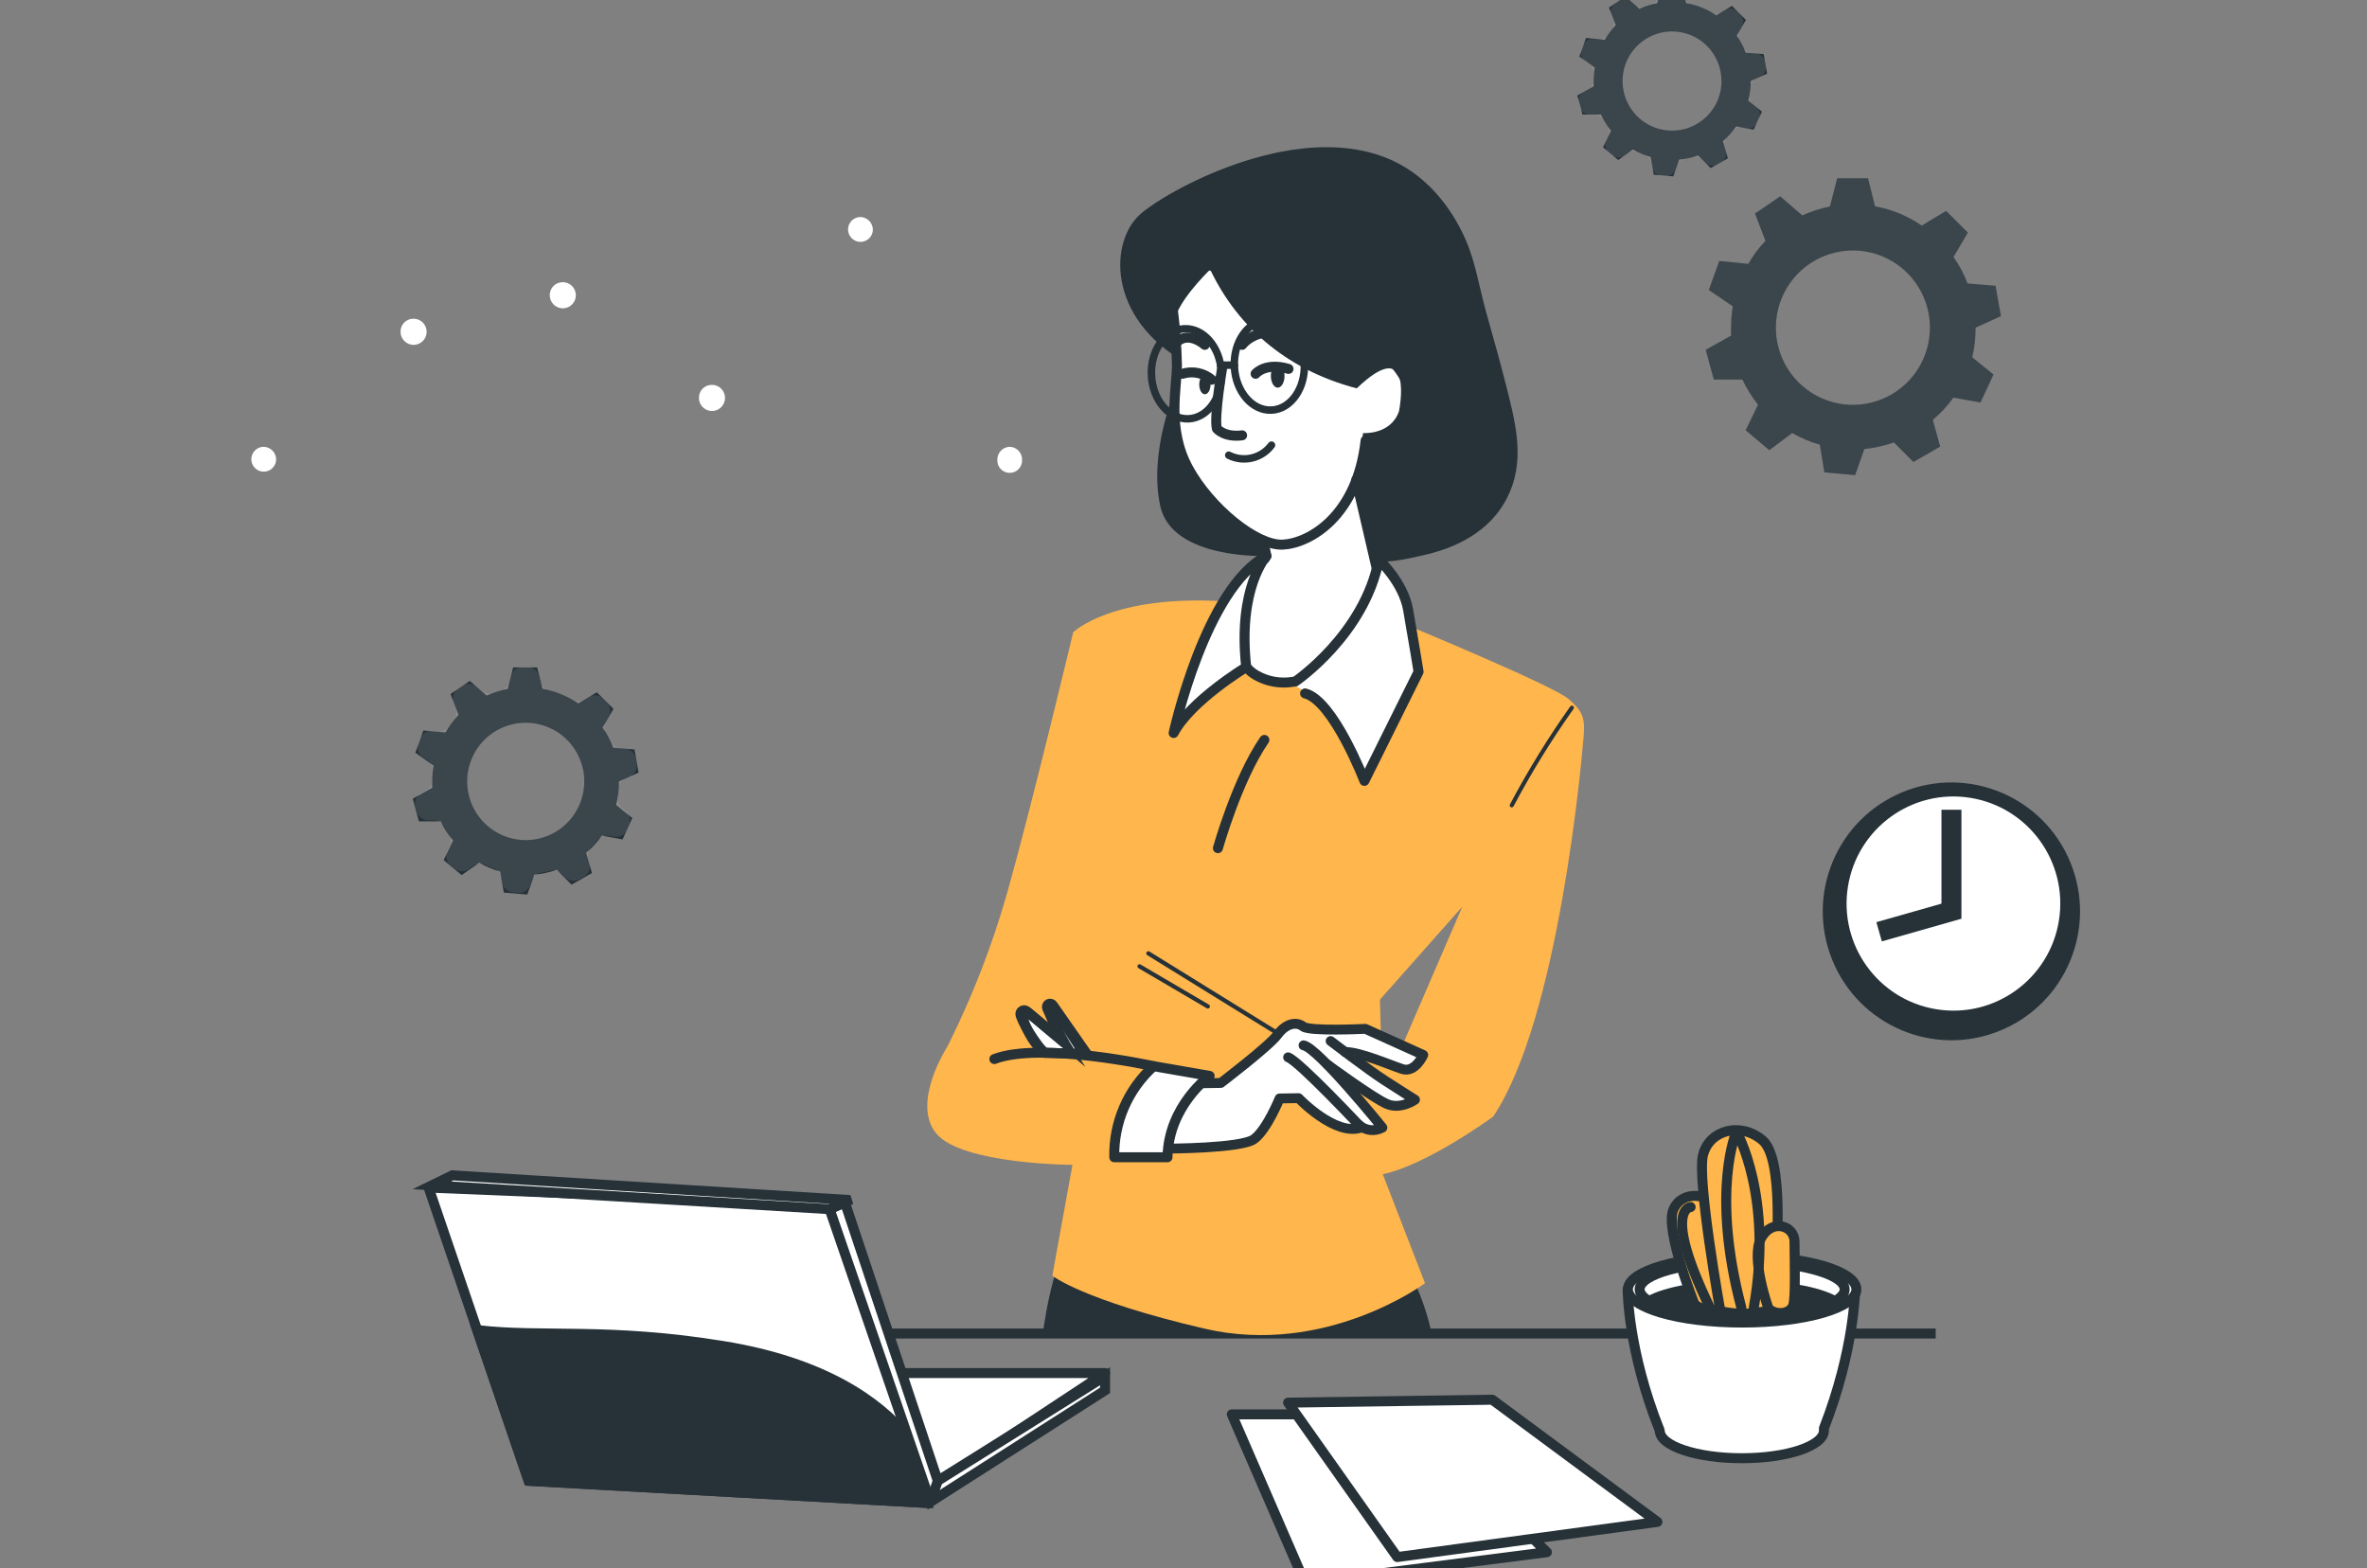<svg width="237" height="157" viewBox="0 0 237 157" fill="none" xmlns="http://www.w3.org/2000/svg">
<rect x="0" y="0" width="237" height="157" fill="#808080" stroke="none"/>
<g clip-path="url(#clip0_415_69439)">
<path d="M27.649 46.022C27.64 46.266 27.56 46.502 27.419 46.7C27.277 46.899 27.081 47.052 26.854 47.139C26.627 47.227 26.379 47.245 26.141 47.193C25.903 47.141 25.686 47.019 25.517 46.844C25.347 46.669 25.233 46.448 25.188 46.208C25.143 45.968 25.169 45.721 25.264 45.496C25.358 45.271 25.516 45.079 25.719 44.944C25.921 44.808 26.159 44.736 26.402 44.734C26.737 44.742 27.056 44.882 27.289 45.123C27.522 45.363 27.651 45.687 27.649 46.022Z" fill="white"/>
<path d="M41.348 31.914C41.608 31.901 41.867 31.967 42.089 32.102C42.312 32.238 42.489 32.438 42.598 32.675C42.706 32.913 42.742 33.177 42.699 33.435C42.656 33.693 42.537 33.932 42.357 34.121C42.177 34.31 41.945 34.441 41.69 34.497C41.436 34.553 41.17 34.531 40.928 34.434C40.686 34.337 40.478 34.17 40.332 33.954C40.185 33.738 40.107 33.483 40.106 33.221C40.102 33.054 40.13 32.887 40.191 32.73C40.251 32.574 40.341 32.431 40.456 32.309C40.571 32.188 40.71 32.09 40.863 32.022C41.016 31.954 41.181 31.918 41.348 31.914Z" fill="white"/>
<path d="M56.284 28.256C56.544 28.242 56.803 28.307 57.026 28.442C57.25 28.577 57.428 28.776 57.537 29.014C57.646 29.251 57.682 29.516 57.64 29.774C57.597 30.032 57.479 30.271 57.299 30.461C57.12 30.651 56.888 30.782 56.633 30.838C56.378 30.895 56.112 30.873 55.87 30.776C55.627 30.68 55.419 30.512 55.273 30.296C55.126 30.08 55.047 29.825 55.047 29.563C55.039 29.226 55.165 28.899 55.396 28.654C55.628 28.409 55.947 28.266 56.284 28.256Z" fill="white"/>
<path d="M71.224 38.535C71.485 38.522 71.743 38.588 71.966 38.724C72.188 38.859 72.365 39.059 72.474 39.296C72.583 39.534 72.618 39.798 72.575 40.056C72.532 40.314 72.413 40.553 72.233 40.742C72.053 40.931 71.821 41.062 71.567 41.118C71.312 41.174 71.046 41.152 70.804 41.055C70.562 40.958 70.354 40.791 70.208 40.575C70.061 40.359 69.983 40.103 69.983 39.842C69.978 39.675 70.007 39.508 70.067 39.351C70.127 39.195 70.217 39.052 70.332 38.93C70.448 38.809 70.586 38.711 70.739 38.643C70.892 38.575 71.057 38.539 71.224 38.535Z" fill="white"/>
<path d="M87.396 23.036C87.384 23.279 87.301 23.513 87.157 23.709C87.013 23.905 86.815 24.054 86.588 24.139C86.36 24.223 86.113 24.239 85.876 24.184C85.64 24.129 85.424 24.006 85.257 23.83C85.09 23.654 84.978 23.432 84.935 23.193C84.892 22.953 84.92 22.706 85.015 22.483C85.111 22.259 85.27 22.069 85.472 21.934C85.675 21.8 85.912 21.729 86.155 21.729C86.493 21.738 86.813 21.88 87.045 22.125C87.278 22.37 87.404 22.698 87.396 23.036Z" fill="white"/>
<path d="M102.337 46.022C102.348 46.192 102.323 46.362 102.266 46.522C102.209 46.682 102.119 46.828 102.003 46.952C101.887 47.076 101.747 47.174 101.591 47.242C101.435 47.309 101.268 47.344 101.098 47.344C100.928 47.344 100.761 47.309 100.605 47.242C100.449 47.174 100.309 47.076 100.193 46.952C100.077 46.828 99.987 46.682 99.93 46.522C99.873 46.362 99.849 46.192 99.859 46.022C99.858 45.691 99.984 45.372 100.211 45.132C100.439 44.892 100.751 44.749 101.081 44.734C101.248 44.736 101.413 44.771 101.566 44.837C101.72 44.903 101.859 44.998 101.975 45.118C102.092 45.237 102.184 45.379 102.246 45.534C102.308 45.689 102.339 45.855 102.337 46.022Z" fill="white"/>
<path d="M175.3 8.113L176.933 7.374L176.59 5.415L174.792 5.273C174.564 4.671 174.263 4.098 173.897 3.569L174.816 1.997L173.414 0.591L171.845 1.531C170.937 0.918 169.912 0.501 168.834 0.307L168.38 -1.5H166.391L165.926 0.317C165.315 0.435 164.72 0.624 164.152 0.88L162.725 -0.349L161.102 0.758L161.777 2.516C161.352 2.96 160.981 3.453 160.672 3.985L158.805 3.799L158.136 5.665L159.68 6.771C159.604 7.206 159.566 7.647 159.568 8.089C159.558 8.273 159.558 8.458 159.568 8.642L157.935 9.563L158.453 11.473H160.296C160.558 12.054 160.897 12.597 161.303 13.089L160.506 14.749L162.031 16.022L163.497 14.969C164.057 15.292 164.655 15.546 165.276 15.723L165.584 17.491L167.539 17.658L168.135 15.978C168.782 15.92 169.419 15.781 170.032 15.567L171.278 16.83L173.003 15.851L172.514 14.132C173.015 13.7 173.46 13.206 173.839 12.662L175.584 12.981L176.419 11.179L175.051 10.072C175.216 9.432 175.3 8.774 175.3 8.113ZM172.368 8.113C172.368 9.095 172.077 10.055 171.533 10.872C170.988 11.688 170.214 12.325 169.308 12.701C168.403 13.077 167.406 13.175 166.445 12.983C165.484 12.792 164.601 12.319 163.908 11.624C163.215 10.93 162.743 10.045 162.551 9.082C162.36 8.119 162.458 7.12 162.833 6.213C163.209 5.305 163.844 4.53 164.659 3.984C165.474 3.439 166.432 3.147 167.412 3.147C168.721 3.146 169.977 3.665 170.904 4.591C171.831 5.516 172.354 6.772 172.358 8.084L172.368 8.113Z" fill="#263238"/>
<path opacity="0.1" d="M175.857 7.859L176.219 7.692C176.421 7.603 176.587 7.448 176.69 7.253C176.793 7.057 176.827 6.832 176.786 6.615L176.713 6.174C176.677 5.956 176.568 5.757 176.405 5.608C176.242 5.46 176.033 5.371 175.813 5.356L175.378 5.322C175.206 5.309 175.04 5.251 174.897 5.153C174.755 5.055 174.641 4.92 174.567 4.764C174.45 4.514 174.323 4.274 174.186 4.039C174.1 3.89 174.055 3.721 174.055 3.549C174.055 3.377 174.1 3.209 174.186 3.06L174.411 2.678C174.52 2.487 174.564 2.265 174.536 2.046C174.507 1.828 174.409 1.625 174.254 1.468L173.941 1.155C173.786 0.996 173.581 0.895 173.361 0.868C173.141 0.842 172.918 0.891 172.729 1.008L172.343 1.238C172.195 1.324 172.026 1.369 171.855 1.369C171.683 1.369 171.514 1.324 171.366 1.238C170.742 0.878 170.073 0.605 169.377 0.425C169.206 0.381 169.05 0.291 168.926 0.165C168.802 0.039 168.715 -0.118 168.673 -0.29L168.56 -0.745C168.509 -0.965 168.384 -1.159 168.205 -1.297C168.027 -1.434 167.808 -1.506 167.583 -1.5H167.143C166.919 -1.506 166.7 -1.435 166.522 -1.298C166.344 -1.162 166.218 -0.969 166.166 -0.75L166.044 -0.261C166.001 -0.092 165.915 0.061 165.794 0.185C165.673 0.309 165.521 0.399 165.354 0.445C165.11 0.513 164.866 0.587 164.636 0.675C164.472 0.735 164.294 0.75 164.123 0.718C163.951 0.686 163.79 0.609 163.658 0.494L163.267 0.156C163.103 0.011 162.896 -0.074 162.678 -0.086C162.46 -0.099 162.244 -0.038 162.065 0.087L161.718 0.322C161.531 0.447 161.392 0.632 161.326 0.847C161.259 1.062 161.268 1.293 161.352 1.502L161.528 1.963C161.592 2.125 161.611 2.301 161.585 2.473C161.558 2.645 161.486 2.807 161.376 2.942C161.22 3.129 161.073 3.323 160.936 3.525C160.837 3.671 160.7 3.787 160.54 3.861C160.38 3.935 160.203 3.964 160.027 3.946L159.538 3.902C159.318 3.877 159.096 3.928 158.909 4.047C158.722 4.165 158.58 4.344 158.507 4.553L158.351 4.984C158.275 5.188 158.269 5.411 158.333 5.618C158.398 5.826 158.53 6.006 158.708 6.13L159.157 6.448C159.299 6.548 159.411 6.684 159.483 6.841C159.555 6.998 159.585 7.172 159.568 7.345C159.54 7.6 159.527 7.857 159.529 8.113C159.523 8.282 159.475 8.446 159.39 8.592C159.304 8.737 159.184 8.859 159.04 8.946L158.581 9.201C158.382 9.305 158.225 9.474 158.136 9.68C158.047 9.885 158.032 10.116 158.092 10.332L158.204 10.758C158.26 10.973 158.387 11.164 158.564 11.297C158.742 11.431 158.96 11.499 159.182 11.492H159.67C159.843 11.491 160.014 11.536 160.164 11.621C160.314 11.708 160.439 11.832 160.526 11.982C160.658 12.217 160.799 12.443 160.951 12.663C161.048 12.805 161.106 12.971 161.119 13.143C161.132 13.315 161.099 13.487 161.024 13.642L160.824 14.059C160.725 14.258 160.697 14.484 160.744 14.701C160.791 14.919 160.911 15.113 161.083 15.254L161.42 15.538C161.588 15.682 161.8 15.765 162.021 15.773C162.242 15.781 162.459 15.713 162.637 15.582L162.984 15.337C163.124 15.236 163.289 15.175 163.46 15.158C163.632 15.142 163.805 15.171 163.962 15.244C164.209 15.361 164.463 15.469 164.724 15.567C164.884 15.627 165.026 15.729 165.135 15.861C165.244 15.993 165.316 16.152 165.345 16.321L165.418 16.747C165.454 16.965 165.562 17.165 165.725 17.313C165.889 17.461 166.097 17.55 166.317 17.565L166.767 17.604C166.986 17.625 167.205 17.57 167.39 17.451C167.574 17.331 167.713 17.152 167.783 16.943L167.92 16.561C167.978 16.396 168.079 16.25 168.212 16.137C168.345 16.024 168.506 15.949 168.678 15.919C168.954 15.876 169.229 15.817 169.499 15.743C169.666 15.699 169.841 15.699 170.008 15.745C170.174 15.79 170.326 15.88 170.447 16.003L170.735 16.297C170.888 16.454 171.089 16.556 171.306 16.585C171.523 16.614 171.744 16.57 171.933 16.458L172.319 16.238C172.517 16.134 172.674 15.965 172.763 15.759C172.852 15.553 172.868 15.323 172.808 15.107L172.7 14.725C172.649 14.554 172.645 14.373 172.689 14.2C172.733 14.028 172.823 13.87 172.949 13.745C173.15 13.544 173.345 13.334 173.526 13.114C173.638 12.98 173.783 12.878 173.948 12.82C174.112 12.761 174.288 12.748 174.46 12.78L174.851 12.854C175.067 12.897 175.292 12.865 175.488 12.763C175.684 12.662 175.84 12.497 175.931 12.296L176.116 11.894C176.213 11.693 176.238 11.465 176.187 11.248C176.136 11.03 176.013 10.837 175.838 10.699L175.545 10.459C175.41 10.353 175.305 10.212 175.242 10.052C175.178 9.892 175.158 9.719 175.183 9.548C175.231 9.257 175.262 8.962 175.276 8.667C175.292 8.492 175.354 8.325 175.456 8.183C175.559 8.041 175.697 7.929 175.857 7.859ZM172.348 8.113C172.348 9.096 172.058 10.056 171.513 10.872C170.968 11.689 170.194 12.325 169.289 12.701C168.383 13.077 167.387 13.175 166.426 12.984C165.464 12.792 164.581 12.319 163.888 11.625C163.195 10.93 162.723 10.046 162.532 9.082C162.341 8.119 162.439 7.121 162.814 6.213C163.189 5.306 163.824 4.53 164.639 3.985C165.454 3.439 166.412 3.148 167.392 3.148C168.701 3.146 169.957 3.666 170.884 4.591C171.812 5.516 172.335 6.773 172.338 8.084L172.348 8.113Z" fill="white"/>
<path d="M197.806 32.806L200.348 31.655L199.805 28.609L197.005 28.383C196.652 27.443 196.179 26.552 195.597 25.734L197.039 23.285L194.859 21.116L192.416 22.585C191.013 21.616 189.42 20.959 187.743 20.656L187.04 17.85H183.951L183.227 20.675C182.274 20.866 181.346 21.165 180.461 21.567L178.247 19.657L175.72 21.38L176.771 24.113C176.103 24.806 175.525 25.581 175.051 26.42L172.143 26.126L171.097 29.035L173.502 30.67C173.383 31.353 173.326 32.044 173.331 32.737C173.311 33.022 173.311 33.309 173.331 33.594L170.789 35.024L171.596 38.001H174.464C174.881 38.898 175.405 39.742 176.023 40.514L174.787 43.08L177.157 45.073L179.445 43.354C180.315 43.858 181.244 44.251 182.211 44.524L182.67 47.296L185.749 47.57L186.673 44.955C187.681 44.855 188.674 44.634 189.63 44.299L191.585 46.258L194.263 44.71L193.525 42.041C194.304 41.387 194.997 40.637 195.587 39.808L198.3 40.298L199.605 37.497L197.474 35.773C197.703 34.801 197.815 33.804 197.806 32.806ZM193.237 32.806C193.237 34.334 192.784 35.828 191.937 37.099C191.09 38.37 189.885 39.36 188.476 39.945C187.067 40.53 185.516 40.683 184.02 40.385C182.524 40.087 181.15 39.35 180.071 38.27C178.993 37.189 178.258 35.812 177.96 34.313C177.663 32.814 177.816 31.26 178.399 29.848C178.983 28.436 179.971 27.229 181.24 26.38C182.508 25.531 183.999 25.078 185.524 25.078C187.561 25.078 189.516 25.885 190.961 27.324C192.406 28.762 193.224 30.715 193.237 32.757V32.806Z" fill="#263238"/>
<path opacity="0.1" d="M197.806 32.806L200.348 31.655L199.805 28.609L197.005 28.383C196.652 27.443 196.179 26.552 195.597 25.734L197.039 23.285L194.859 21.116L192.416 22.585C191.013 21.616 189.42 20.959 187.743 20.656L187.04 17.85H183.951L183.227 20.675C182.274 20.866 181.346 21.165 180.461 21.567L178.247 19.657L175.72 21.38L176.771 24.113C176.103 24.806 175.525 25.581 175.051 26.42L172.143 26.126L171.097 29.035L173.502 30.67C173.383 31.353 173.326 32.044 173.331 32.737C173.311 33.022 173.311 33.309 173.331 33.594L170.789 35.024L171.596 38.001H174.464C174.881 38.898 175.405 39.742 176.023 40.514L174.787 43.08L177.157 45.073L179.445 43.354C180.315 43.858 181.244 44.251 182.211 44.524L182.67 47.296L185.749 47.57L186.673 44.955C187.681 44.855 188.674 44.634 189.63 44.299L191.585 46.258L194.263 44.71L193.525 42.041C194.304 41.387 194.997 40.637 195.587 39.808L198.3 40.298L199.605 37.497L197.474 35.773C197.703 34.801 197.815 33.804 197.806 32.806ZM193.237 32.806C193.237 34.334 192.784 35.828 191.937 37.099C191.09 38.37 189.885 39.36 188.476 39.945C187.067 40.53 185.516 40.683 184.02 40.385C182.524 40.087 181.15 39.35 180.071 38.27C178.993 37.189 178.258 35.812 177.96 34.313C177.663 32.814 177.816 31.26 178.399 29.848C178.983 28.436 179.971 27.229 181.24 26.38C182.508 25.531 183.999 25.078 185.524 25.078C187.561 25.078 189.516 25.885 190.961 27.324C192.406 28.762 193.224 30.715 193.237 32.757V32.806Z" fill="white"/>
<path d="M61.982 78.236L63.937 77.354L63.532 75.033L61.396 74.861C61.127 74.146 60.771 73.467 60.335 72.839L61.425 70.973L59.758 69.308L57.901 70.425C56.823 69.693 55.605 69.192 54.324 68.956L53.786 66.82H51.386L50.834 68.97C50.109 69.113 49.402 69.338 48.728 69.641L47.037 68.172L45.111 69.484L45.913 71.57C45.405 72.102 44.965 72.694 44.603 73.334L42.389 73.138L41.587 75.356L43.41 76.659C43.322 77.175 43.279 77.697 43.283 78.221C43.269 78.439 43.269 78.659 43.283 78.877L41.328 79.964L41.944 82.237H44.129C44.455 82.926 44.871 83.57 45.365 84.151L44.422 86.11L46.23 87.618L47.975 86.375C48.638 86.757 49.345 87.057 50.081 87.266L50.448 89.367L52.794 89.563L53.503 87.57C54.271 87.5 55.028 87.335 55.756 87.08L57.222 88.573L59.27 87.408L58.693 85.38C59.288 84.877 59.817 84.299 60.267 83.662L62.334 84.044L63.312 81.903L61.689 80.591C61.884 79.821 61.982 79.03 61.982 78.236ZM58.498 78.236C58.498 79.398 58.154 80.534 57.509 81.5C56.865 82.467 55.949 83.22 54.877 83.665C53.805 84.11 52.626 84.226 51.489 83.999C50.351 83.772 49.306 83.213 48.486 82.391C47.666 81.569 47.107 80.522 46.881 79.382C46.654 78.242 46.77 77.061 47.214 75.987C47.658 74.913 48.41 73.995 49.374 73.349C50.339 72.704 51.473 72.359 52.633 72.359C54.184 72.359 55.672 72.975 56.771 74.072C57.87 75.168 58.491 76.657 58.498 78.211V78.236Z" fill="#263238"/>
<path opacity="0.1" d="M62.632 77.927L63.062 77.731C63.3 77.623 63.496 77.439 63.618 77.208C63.74 76.976 63.782 76.711 63.737 76.453L63.644 75.934C63.602 75.675 63.474 75.437 63.281 75.259C63.087 75.082 62.84 74.974 62.578 74.955L62.09 74.91C61.883 74.899 61.684 74.831 61.512 74.716C61.34 74.601 61.202 74.441 61.112 74.254C60.98 73.958 60.83 73.67 60.663 73.392C60.558 73.213 60.503 73.01 60.503 72.802C60.503 72.595 60.558 72.391 60.663 72.212L60.931 71.757C61.063 71.531 61.115 71.269 61.082 71.01C61.048 70.751 60.93 70.511 60.746 70.327L60.374 69.955C60.189 69.768 59.947 69.65 59.686 69.618C59.426 69.586 59.162 69.642 58.937 69.778L58.483 70.052C58.304 70.157 58.101 70.212 57.894 70.212C57.687 70.212 57.484 70.157 57.305 70.052C56.567 69.619 55.772 69.29 54.944 69.073C54.742 69.019 54.558 68.911 54.412 68.761C54.266 68.612 54.163 68.425 54.114 68.221L53.977 67.682C53.913 67.427 53.765 67.201 53.558 67.04C53.351 66.878 53.096 66.791 52.833 66.791H52.31C52.049 66.791 51.794 66.878 51.587 67.039C51.38 67.199 51.233 67.424 51.167 67.677L51.02 68.25C50.971 68.45 50.87 68.633 50.726 68.781C50.583 68.928 50.402 69.034 50.204 69.088C49.915 69.166 49.632 69.254 49.349 69.362C49.154 69.431 48.945 69.446 48.742 69.408C48.539 69.369 48.351 69.277 48.195 69.142L47.706 68.745C47.51 68.576 47.263 68.476 47.004 68.461C46.746 68.446 46.489 68.516 46.274 68.662L45.869 68.941C45.648 69.09 45.485 69.31 45.405 69.564C45.325 69.819 45.334 70.093 45.429 70.341L45.639 70.885C45.715 71.076 45.739 71.284 45.707 71.488C45.675 71.691 45.589 71.882 45.458 72.041C45.277 72.266 45.101 72.496 44.94 72.736C44.82 72.907 44.657 73.043 44.467 73.129C44.277 73.215 44.067 73.249 43.86 73.226L43.288 73.167C43.027 73.141 42.764 73.202 42.542 73.343C42.32 73.483 42.151 73.693 42.061 73.941L41.876 74.431C41.789 74.673 41.783 74.937 41.86 75.183C41.937 75.429 42.092 75.643 42.301 75.792L42.834 76.174C43.001 76.291 43.135 76.451 43.221 76.637C43.307 76.822 43.342 77.028 43.322 77.232C43.292 77.536 43.279 77.842 43.283 78.147C43.275 78.347 43.216 78.542 43.113 78.713C43.01 78.884 42.865 79.027 42.692 79.127L42.149 79.431C41.92 79.56 41.74 79.762 41.639 80.005C41.537 80.248 41.519 80.518 41.587 80.772L41.724 81.262C41.793 81.512 41.941 81.733 42.147 81.89C42.352 82.048 42.604 82.133 42.863 82.134H43.43C43.637 82.132 43.84 82.186 44.019 82.29C44.198 82.395 44.346 82.545 44.447 82.726C44.596 83.002 44.759 83.27 44.935 83.529C45.053 83.698 45.123 83.895 45.139 84.1C45.154 84.305 45.114 84.511 45.023 84.695L44.789 85.185C44.674 85.422 44.643 85.691 44.699 85.948C44.754 86.205 44.894 86.436 45.096 86.605L45.497 86.938C45.7 87.111 45.955 87.21 46.221 87.22C46.487 87.23 46.749 87.15 46.963 86.992L47.374 86.698C47.543 86.576 47.741 86.502 47.948 86.482C48.155 86.462 48.363 86.498 48.552 86.585C48.846 86.731 49.148 86.861 49.456 86.972C49.647 87.043 49.816 87.163 49.946 87.32C50.076 87.478 50.161 87.667 50.194 87.868L50.282 88.358C50.325 88.617 50.453 88.854 50.646 89.032C50.839 89.209 51.086 89.317 51.347 89.338L51.88 89.386C52.139 89.407 52.398 89.341 52.616 89.2C52.834 89.058 53 88.848 53.087 88.603L53.249 88.147C53.317 87.952 53.437 87.778 53.595 87.644C53.753 87.509 53.944 87.419 54.148 87.383C54.477 87.333 54.804 87.262 55.125 87.173C55.323 87.122 55.53 87.125 55.727 87.18C55.923 87.235 56.102 87.34 56.245 87.486L56.587 87.834C56.77 88.018 57.008 88.137 57.265 88.172C57.523 88.206 57.784 88.155 58.009 88.025L58.468 87.766C58.696 87.635 58.874 87.433 58.975 87.19C59.075 86.947 59.091 86.677 59.02 86.424L58.898 85.968C58.84 85.77 58.837 85.56 58.889 85.36C58.94 85.16 59.045 84.977 59.192 84.832C59.432 84.593 59.661 84.341 59.876 84.078C60.009 83.92 60.182 83.8 60.377 83.731C60.572 83.662 60.782 83.647 60.985 83.686L61.474 83.769C61.73 83.817 61.995 83.778 62.227 83.658C62.459 83.538 62.644 83.345 62.754 83.108L62.974 82.619C63.086 82.379 63.114 82.109 63.054 81.852C62.995 81.595 62.852 81.365 62.647 81.198L62.295 80.914C62.135 80.788 62.011 80.623 61.936 80.433C61.861 80.244 61.836 80.039 61.865 79.837C61.924 79.49 61.962 79.14 61.977 78.789C62.009 78.603 62.085 78.428 62.199 78.278C62.313 78.127 62.462 78.007 62.632 77.927ZM58.473 78.236C58.473 79.398 58.129 80.534 57.485 81.501C56.84 82.467 55.924 83.22 54.853 83.665C53.781 84.11 52.602 84.226 51.464 83.999C50.327 83.773 49.282 83.213 48.461 82.391C47.641 81.569 47.083 80.522 46.856 79.382C46.63 78.242 46.746 77.061 47.19 75.987C47.634 74.913 48.386 73.995 49.35 73.35C50.315 72.704 51.448 72.359 52.608 72.359C54.16 72.359 55.648 72.975 56.747 74.072C57.846 75.168 58.467 76.657 58.473 78.211V78.236Z" fill="white"/>
<path d="M200.236 103.2C206.825 100.516 209.996 92.989 207.317 86.387C204.639 79.784 197.127 76.608 190.538 79.291C183.949 81.975 180.779 89.502 183.457 96.105C186.135 102.707 193.647 105.883 200.236 103.2Z" fill="#263238"/>
<path d="M206.647 92.255C207.633 86.136 203.483 80.375 197.377 79.386C191.271 78.397 185.522 82.556 184.535 88.674C183.548 94.792 187.698 100.554 193.804 101.542C199.91 102.531 205.66 98.373 206.647 92.255Z" fill="white" stroke="#263238" stroke-width="1.003" stroke-miterlimit="10"/>
<path d="M188.149 93.29L195.392 91.228V81.076" stroke="#263238" stroke-width="2" stroke-miterlimit="10"/>
<path d="M57.359 133.514H193.814" stroke="#263238" stroke-miterlimit="10"/>
<path d="M123.333 141.605L130.669 158.501L154.886 155.406L140.83 141.605H123.333Z" fill="white" stroke="#263238" stroke-linecap="round" stroke-linejoin="round"/>
<path d="M149.417 140.141L165.951 152.374L139.901 155.895L128.973 140.434L149.417 140.141Z" fill="white" stroke="#263238" stroke-linecap="round" stroke-linejoin="round"/>
<path d="M55.453 147.722L66.537 137.473H110.646L93.247 148.956L55.453 147.722Z" fill="white" stroke="#263238" stroke-linecap="round" stroke-linejoin="round"/>
<path d="M92.797 150.474L52.926 148.261L47.78 133.173L42.912 118.902L84.137 120.582L90.867 143.819L92.797 150.474Z" fill="white" stroke="#263238" stroke-linecap="round" stroke-linejoin="round"/>
<path d="M92.797 150.473L52.926 148.26L47.78 133.172C54.339 133.926 60.946 132.903 72.392 134.763C82.416 136.384 87.895 140.258 90.867 143.818L92.797 150.473Z" fill="#263238" stroke="#263238" stroke-miterlimit="10"/>
<path d="M110.646 137.789V139.2L93.154 150.375L83.066 121.061L84.591 120.375L93.897 148.259L110.646 137.789Z" fill="white" stroke="#263238" stroke-miterlimit="10"/>
<path d="M84.821 120.273L83.066 121.062L43.244 118.677L45.292 117.678L84.777 120.131L84.821 120.273Z" fill="white" stroke="#263238" stroke-miterlimit="10"/>
<path d="M84.821 120.273L84.777 120.131L84.708 119.876L45.307 117.428H45.243L42.623 118.706L42.677 118.887L83.052 121.301H83.11L84.884 120.503L84.821 120.273ZM83.017 120.812L44.188 118.49L45.365 117.927L84.117 120.332L83.017 120.812Z" fill="#263238"/>
<path d="M93.897 148.26L93.154 150.375" stroke="#263238" stroke-miterlimit="10"/>
<path d="M185.745 129.088H162.97C162.97 129.088 162.97 135.214 166.185 143.231C166.185 144.769 169.866 145.998 174.406 145.998C178.946 145.998 182.622 144.759 182.622 143.231C182.631 143.156 182.631 143.08 182.622 143.006C185.71 135.097 185.745 129.088 185.745 129.088Z" fill="white" stroke="#263238" stroke-linecap="round" stroke-linejoin="round"/>
<path d="M174.435 132.414C180.751 132.414 185.872 130.925 185.872 129.089C185.872 127.252 180.751 125.764 174.435 125.764C168.119 125.764 162.999 127.252 162.999 129.089C162.999 130.925 168.119 132.414 174.435 132.414Z" fill="white" stroke="#263238" stroke-linecap="round" stroke-linejoin="round"/>
<path d="M174.435 126.307C180.105 126.307 184.699 127.555 184.699 129.088C184.699 130.621 180.105 131.87 174.435 131.87C168.766 131.87 164.172 130.626 164.172 129.088C164.172 127.551 168.766 126.307 174.435 126.307Z" fill="white" stroke="#263238" stroke-linecap="round" stroke-linejoin="round"/>
<path d="M165.14 130.262C166.782 131.213 170.32 131.859 174.425 131.859C178.531 131.859 182.079 131.213 183.711 130.262C182.074 129.322 178.526 128.666 174.425 128.666C170.325 128.666 166.782 129.322 165.14 130.262Z" fill="#263238" stroke="#263238" stroke-linecap="round" stroke-linejoin="round"/>
<path d="M169.651 130.528C169.651 130.528 166.674 123.089 167.549 121.101C168.424 119.113 171.263 119.367 172.26 121.351C173.257 123.334 173.727 130.778 173.727 130.778C173.727 130.778 170.765 131.772 169.651 130.528Z" fill="#FFB64C" stroke="#263238" stroke-linecap="round" stroke-linejoin="round"/>
<path d="M172.255 131.272C172.255 131.272 169.9 118.133 170.516 115.645C171.131 113.158 174.235 112.291 176.459 114.152C178.682 116.013 177.837 125.445 177.837 126.806C177.837 128.167 177.715 131.027 177.715 131.027C175.95 131.597 174.064 131.682 172.255 131.272Z" fill="#FFB64C" stroke="#263238" stroke-linecap="round" stroke-linejoin="round"/>
<path d="M177.079 131.028C177.079 131.028 175.242 125.935 176.341 123.951C177.441 121.968 179.679 122.712 179.679 124.324C179.679 125.935 179.806 129.789 179.557 130.651C179.308 131.513 177.949 131.772 177.079 131.028Z" fill="#FFB64C" stroke="#263238" stroke-linecap="round" stroke-linejoin="round"/>
<path d="M174.357 130.925C171.258 119.171 173.868 113.295 173.868 113.295C173.868 113.295 177.578 119.749 175.598 130.925" stroke="#263238" stroke-linecap="round" stroke-linejoin="round"/>
<path d="M169.279 120.852C169.279 120.852 166.43 120.979 171.136 130.778" stroke="#263238" stroke-linecap="round" stroke-linejoin="round"/>
<path d="M138.171 122.862C140.797 126.023 142.597 129.787 143.41 133.817H104.375C104.375 133.817 105.142 126.912 107.537 122.862C109.932 118.813 138.171 122.862 138.171 122.862Z" fill="#263238"/>
<path d="M156.992 69.939C155.365 68.597 141.284 62.76 141.284 62.76C140.532 58.244 138.059 56.041 138.059 56.041C138.059 56.041 129.53 53.558 126.818 55.664C125.194 56.912 123.82 58.455 122.766 60.213C111.315 59.483 107.454 63.308 107.454 63.308C107.454 63.308 103.398 80.311 100.91 89.165C99.395 94.545 97.373 99.767 94.869 104.762C94.869 104.762 91.184 110.433 93.76 113.504C96.335 116.574 107.381 116.628 107.381 116.628L105.367 127.725C105.367 127.725 108.397 130.174 120.582 133.019C132.766 135.864 142.682 128.474 142.682 128.474L138.45 117.559C142.848 116.667 149.5 111.8 149.5 111.8C156.103 102.005 158.38 75.903 158.546 73.964C158.713 72.025 158.615 71.281 156.992 69.939ZM140.375 104.762C140.375 104.762 138.318 103.538 138.259 103.509L138.171 100.081L146.416 90.776L140.375 104.762Z" fill="#FFB64C"/>
<path d="M119.58 108.661C119.58 108.661 117.043 112.246 116.647 114.969C118.441 115.087 120.242 115.023 122.023 114.778C124.79 114.367 126.065 114.675 128.123 109.979L130.029 109.949C130.029 109.949 132.531 113.681 136.309 112.888C136.309 112.888 137.086 113.529 138.42 112.917L134.188 107.53C134.188 107.53 139.799 112.569 141.68 110.131L134.682 105.336C134.682 105.336 138.205 105.943 140.023 106.913C141.842 107.883 142.511 105.635 142.511 105.635L136.705 103.01C136.705 103.01 132.262 103.368 131.202 102.981C130.141 102.594 129.472 102.08 128.69 102.844C127.908 103.608 122.234 108.431 122.234 108.431L119.58 108.661Z" fill="white"/>
<path d="M116.809 114.997C116.809 114.997 124.276 114.997 125.567 114.047C126.857 113.097 128.118 109.978 128.118 109.978L130.024 109.948C130.024 109.948 133.704 113.817 136.304 112.887C136.304 112.887 130.068 106.241 128.973 105.859" stroke="#263238" stroke-width="0.986" stroke-linecap="round" stroke-linejoin="round"/>
<path d="M136.074 112.628C136.388 112.911 136.782 113.09 137.202 113.138C137.622 113.186 138.046 113.102 138.415 112.897C138.415 112.897 131.945 104.895 130.518 104.66" stroke="#263238" stroke-width="0.986" stroke-linecap="round" stroke-linejoin="round"/>
<path d="M120.029 108.461L122.233 108.427C122.233 108.427 127.028 104.784 127.913 103.598C128.797 102.413 129.833 102.271 130.488 102.781C131.143 103.29 136.705 103.006 136.705 103.006L142.506 105.621C142.506 105.621 141.695 107.462 140.395 107.031C139.095 106.6 136.167 105.317 134.677 105.322" stroke="#263238" stroke-width="0.986" stroke-linecap="round" stroke-linejoin="round"/>
<path d="M133.23 104.229C133.23 104.229 136.964 107.084 138.606 108.146C140.248 109.209 141.68 110.105 141.68 110.105C141.68 110.105 140.273 111.109 138.904 110.546C137.536 109.983 132.893 106.564 132.893 106.564" stroke="#263238" stroke-width="0.986" stroke-linecap="round" stroke-linejoin="round"/>
<path d="M116.916 115.865C116.916 115.865 117.356 110.022 121.139 107.721L115.328 106.707C115.328 106.707 111.418 111.08 111.555 115.684L116.916 115.865Z" fill="white"/>
<path d="M124.78 66.771C124.78 66.771 123.929 59.009 126.803 55.645C121.785 60.082 118.532 66.183 117.639 72.829C117.639 72.829 122.497 67.197 124.78 66.771Z" fill="white"/>
<path d="M108.564 105.507L105.416 100.732C105.382 100.682 105.331 100.645 105.273 100.628C105.214 100.612 105.151 100.617 105.096 100.644C105.041 100.67 104.997 100.715 104.972 100.771C104.948 100.827 104.944 100.889 104.962 100.948C105.334 102.155 105.865 103.308 106.54 104.376L102.968 101.384C102.905 101.331 102.827 101.299 102.745 101.295C102.663 101.29 102.581 101.311 102.513 101.356C102.444 101.402 102.392 101.468 102.364 101.545C102.336 101.622 102.333 101.707 102.357 101.785C102.694 102.868 103.383 104.464 104.663 105.414L108.564 105.507Z" fill="white" stroke="#263238" stroke-miterlimit="10"/>
<path d="M138.059 56.037C138.059 56.037 140.39 58.089 140.84 60.444C141.289 62.8 142.037 67.3 142.037 67.3L136.822 77.8C136.822 77.8 133.758 70.268 129.002 68.344C129.017 68.314 137.057 63.466 138.059 56.037Z" fill="white"/>
<path d="M138.059 56.041C138.459 56.605 142.35 55.625 142.873 55.503C145.874 54.788 148.806 53.275 150.482 50.581C152.706 47.011 151.993 43.348 151.04 39.533C150.341 36.737 149.573 33.96 148.791 31.208C148.107 28.759 147.726 26.164 146.69 23.862C145.194 20.547 142.78 17.633 139.452 16.086C130.351 11.874 117.62 18.608 114.326 21.311C111.032 24.014 110.782 31.859 118.763 36.331C126.745 40.801 138.039 55.997 138.059 56.041Z" fill="#263238"/>
<path d="M120.948 26.502C120.948 26.502 117.752 29.102 117.649 30.591C117.547 32.08 118.03 33.681 117.845 36.541C117.659 39.401 117.126 44.553 119.629 47.961C119.629 47.961 121.334 52.011 126.495 54.117L126.803 55.664C126.803 55.664 124.716 60.042 124.614 63.706C124.545 66.291 125.176 68.657 129.467 68.284C135.366 64.783 137.853 56.933 137.853 56.933L135.986 47.888L136.475 43.358C136.475 43.358 139.246 43.573 140.077 41.174C140.077 41.174 141.695 33.294 135.845 38.882C128.548 36.972 123.592 32.393 120.948 26.502Z" fill="white"/>
<path d="M123.03 45.577C123.748 45.94 124.571 46.038 125.354 45.853C126.137 45.669 126.83 45.214 127.311 44.568" stroke="#263238" stroke-width="0.75" stroke-linecap="round" stroke-linejoin="round"/>
<path d="M122.38 36.785C122.38 36.785 121.535 41.736 121.843 42.921C121.843 42.921 122.59 43.818 124.369 43.587" stroke="#263238" stroke-linecap="round" stroke-linejoin="round"/>
<path d="M120.948 26.502C120.948 26.502 118.363 28.951 117.434 31.032C117.665 32.86 117.802 34.699 117.845 36.541C117.845 38.833 116.809 42.907 118.969 46.874C121.129 50.841 125.782 54.665 128.45 54.528C131.119 54.391 135.894 51.683 136.734 44.102C136.734 44.102 141.358 43.583 141.133 41.507C141.113 41.522 145.165 34.45 120.948 26.502Z" stroke="#263238" stroke-linecap="round" stroke-linejoin="round"/>
<path d="M137.853 56.933L135.791 48.065" stroke="#263238" stroke-linecap="round" stroke-linejoin="round"/>
<path d="M124.78 66.772C125.055 67.101 125.386 67.379 125.757 67.594C126.872 68.236 128.174 68.473 129.442 68.265" stroke="#263238" stroke-linecap="round" stroke-linejoin="round"/>
<path d="M126.495 54.117C126.588 54.636 126.803 55.665 126.803 55.665L126.637 55.939" stroke="#263238" stroke-linecap="round" stroke-linejoin="round"/>
<path d="M122.292 37.242C122.419 39.73 120.958 41.826 119.027 41.929C117.097 42.032 115.421 40.092 115.293 37.605C115.166 35.117 116.633 33.021 118.563 32.918C120.494 32.815 122.165 34.754 122.292 37.242Z" stroke="#263238" stroke-width="0.75" stroke-linecap="round" stroke-linejoin="round"/>
<path d="M127.327 41.059C129.26 40.96 130.723 38.862 130.596 36.375C130.468 33.887 128.798 31.951 126.865 32.05C124.932 32.15 123.469 34.247 123.596 36.735C123.724 39.222 125.394 41.158 127.327 41.059Z" stroke="#263238" stroke-width="0.75" stroke-linecap="round" stroke-linejoin="round"/>
<path d="M127.473 103.421L114.849 95.619C114.813 95.589 114.788 95.547 114.778 95.502C114.767 95.456 114.771 95.408 114.79 95.365C114.814 95.313 114.857 95.272 114.91 95.252C114.963 95.232 115.022 95.234 115.074 95.257L127.702 103.068C127.726 103.082 127.746 103.101 127.762 103.123C127.778 103.145 127.789 103.17 127.795 103.196C127.801 103.223 127.801 103.25 127.796 103.277C127.791 103.304 127.781 103.329 127.766 103.352C127.748 103.385 127.721 103.413 127.688 103.432C127.656 103.451 127.618 103.461 127.58 103.46C127.541 103.459 127.503 103.445 127.473 103.421Z" fill="#263238"/>
<path d="M120.836 100.949L113.993 96.933C113.944 96.904 113.908 96.857 113.894 96.802C113.879 96.747 113.887 96.689 113.915 96.639C113.946 96.593 113.994 96.559 114.048 96.547C114.103 96.534 114.16 96.543 114.208 96.571L121.051 100.586C121.074 100.6 121.095 100.617 121.111 100.639C121.128 100.66 121.14 100.684 121.146 100.71C121.153 100.736 121.155 100.764 121.151 100.79C121.147 100.817 121.138 100.842 121.124 100.865C121.105 100.898 121.078 100.925 121.046 100.944C121.013 100.963 120.976 100.973 120.938 100.973C120.903 100.975 120.867 100.966 120.836 100.949Z" fill="#263238"/>
<path d="M151.284 80.822C151.234 80.796 151.196 80.753 151.177 80.7C151.159 80.647 151.162 80.588 151.186 80.538C152.984 77.147 154.997 73.876 157.212 70.743C157.244 70.697 157.292 70.665 157.347 70.655C157.402 70.644 157.459 70.654 157.505 70.685C157.549 70.717 157.579 70.765 157.588 70.819C157.597 70.873 157.585 70.928 157.554 70.974C155.347 74.084 153.344 77.334 151.558 80.704C151.541 80.742 151.513 80.774 151.479 80.797C151.444 80.819 151.403 80.831 151.362 80.832L151.284 80.822Z" fill="#263238"/>
<path d="M121.119 107.721C121.119 107.721 116.994 110.693 116.897 115.865H111.569C111.531 114.15 111.863 112.447 112.543 110.873C113.223 109.299 114.234 107.891 115.509 106.746L121.119 107.721Z" stroke="#263238" stroke-linecap="round" stroke-linejoin="round"/>
<path d="M115.509 106.747C115.509 106.747 104.194 104.259 99.561 106.032" stroke="#263238" stroke-linecap="round" stroke-linejoin="round"/>
<path d="M104.434 105.311C104.434 105.311 102.699 103.2 102.186 101.638C102.16 101.559 102.16 101.474 102.187 101.396C102.214 101.318 102.266 101.25 102.335 101.205C102.404 101.159 102.486 101.137 102.569 101.143C102.651 101.149 102.73 101.182 102.792 101.236L106.54 104.371C105.919 103.258 105.354 102.113 104.849 100.943C104.815 100.869 104.81 100.785 104.836 100.707C104.861 100.63 104.914 100.565 104.985 100.525C105.056 100.486 105.14 100.474 105.219 100.494C105.298 100.513 105.366 100.561 105.411 100.629L108.901 105.629" stroke="#263238" stroke-linecap="round" stroke-linejoin="round"/>
<path d="M121.945 84.919C121.945 84.919 123.876 78.034 126.598 74.082" stroke="#263238" stroke-linecap="round" stroke-linejoin="round"/>
<path d="M129.687 68.24C129.687 68.24 136.607 63.553 138.059 56.031C138.059 56.031 140.502 58.284 140.991 61.061C141.48 63.837 142.037 67.26 142.037 67.26L136.612 78.181C136.612 78.181 133.509 70.135 130.674 69.425" stroke="#263238" stroke-linecap="round" stroke-linejoin="round"/>
<path d="M126.803 55.664C126.803 55.664 123.9 58.837 124.78 66.79C124.78 66.79 119.233 70.135 117.512 73.387C117.512 73.387 120.67 58.906 126.803 55.664Z" stroke="#263238" stroke-linecap="round" stroke-linejoin="round"/>
<path d="M122.219 36.557H123.592" stroke="#263238" stroke-width="0.75" stroke-linecap="round" stroke-linejoin="round"/>
<path d="M117.639 39.141C117.639 39.141 114.99 45.262 116.173 50.664C117.356 56.065 126.823 55.664 126.823 55.664L126.515 54.116C126.515 54.116 116.53 49.341 117.639 39.141Z" fill="#263238"/>
<path d="M123.074 21.1C123.074 21.1 127.908 34.082 139.691 35.463" stroke="#263238" stroke-width="0.75" stroke-linecap="round" stroke-linejoin="round"/>
<path d="M126.495 19.191C126.495 19.191 134.589 30.994 145.443 31.41" stroke="#263238" stroke-width="0.75" stroke-linecap="round" stroke-linejoin="round"/>
<path d="M125.718 37.423C125.718 37.423 126.696 36.243 129.017 36.934" stroke="#263238" stroke-linecap="round" stroke-linejoin="round"/>
<path d="M121.329 38.02C120.93 37.681 120.452 37.448 119.94 37.344C119.427 37.239 118.896 37.266 118.397 37.422" stroke="#263238" stroke-linecap="round" stroke-linejoin="round"/>
<path d="M127.932 38.814C128.31 38.814 128.616 38.285 128.616 37.633C128.616 36.981 128.31 36.453 127.932 36.453C127.554 36.453 127.248 36.981 127.248 37.633C127.248 38.285 127.554 38.814 127.932 38.814Z" fill="#263238"/>
<path d="M121.207 38.495C121.207 39.034 120.953 39.474 120.64 39.474C120.327 39.474 120.078 39.044 120.078 38.495C120.078 37.947 120.332 37.516 120.64 37.516C120.948 37.516 121.207 37.961 121.207 38.495Z" fill="#263238"/>
<path d="M124.369 34.528C124.369 34.528 125.801 32.603 128.616 33.548" stroke="#263238" stroke-linecap="round" stroke-linejoin="round"/>
<path d="M120.63 34.528C120.63 34.528 119.067 33.098 117.806 34.254" stroke="#263238" stroke-linecap="round" stroke-linejoin="round"/>
</g>
<defs>
<clipPath id="clip0_415_69439">
<rect width="236" height="157" fill="white" transform="translate(0.667)"/>
</clipPath>
</defs>
</svg>
